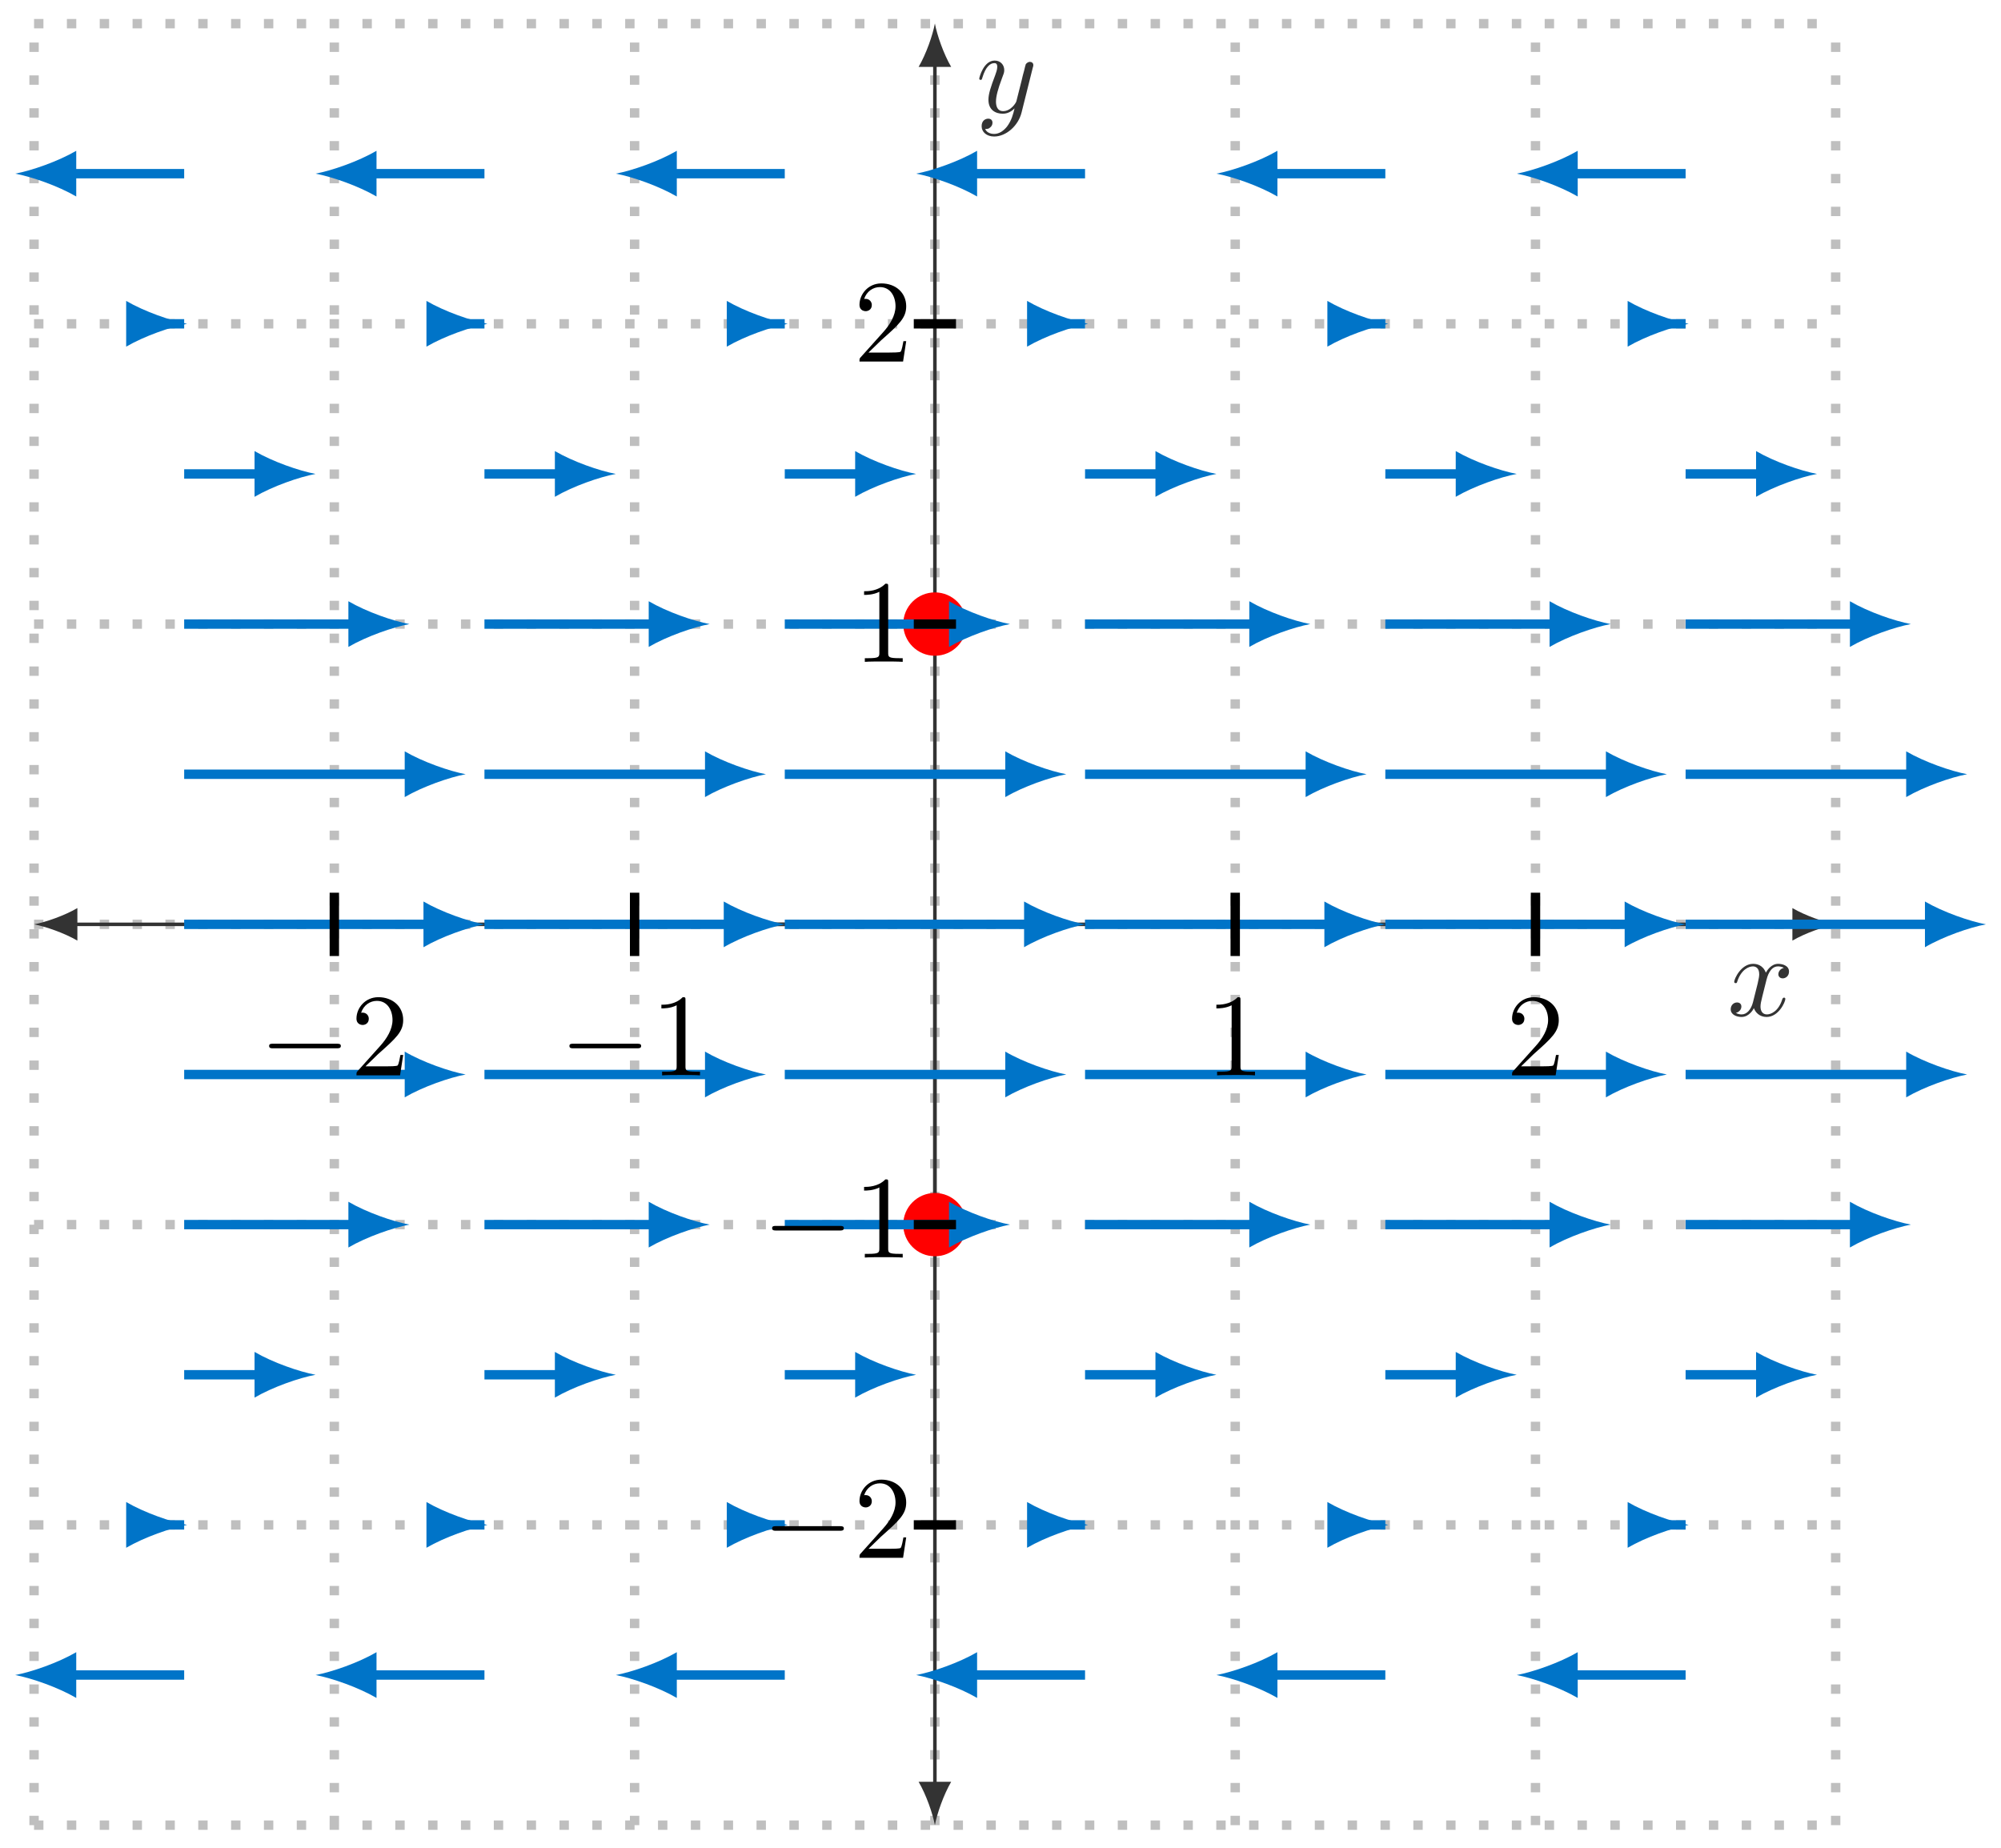 <?xml version="1.0" encoding="UTF-8"?>
<svg xmlns="http://www.w3.org/2000/svg" xmlns:xlink="http://www.w3.org/1999/xlink" width="170pt" height="157pt" viewBox="0 0 170 157" version="1.1">
<defs>
<g>
<symbol overflow="visible" id="glyph0-0">
<path style="stroke:none;" d=""/>
</symbol>
<symbol overflow="visible" id="glyph0-1">
<path style="stroke:none;" d="M 3.328 -3.016 C 3.391 -3.266 3.625 -4.188 4.312 -4.188 C 4.359 -4.188 4.609 -4.188 4.812 -4.062 C 4.531 -4 4.344 -3.766 4.344 -3.516 C 4.344 -3.359 4.453 -3.172 4.719 -3.172 C 4.938 -3.172 5.25 -3.344 5.25 -3.75 C 5.25 -4.266 4.672 -4.406 4.328 -4.406 C 3.75 -4.406 3.406 -3.875 3.281 -3.656 C 3.031 -4.312 2.5 -4.406 2.203 -4.406 C 1.172 -4.406 0.594 -3.125 0.594 -2.875 C 0.594 -2.766 0.703 -2.766 0.719 -2.766 C 0.797 -2.766 0.828 -2.797 0.844 -2.875 C 1.188 -3.938 1.844 -4.188 2.188 -4.188 C 2.375 -4.188 2.719 -4.094 2.719 -3.516 C 2.719 -3.203 2.547 -2.547 2.188 -1.141 C 2.031 -0.531 1.672 -0.109 1.234 -0.109 C 1.172 -0.109 0.953 -0.109 0.734 -0.234 C 0.984 -0.297 1.203 -0.5 1.203 -0.781 C 1.203 -1.047 0.984 -1.125 0.844 -1.125 C 0.531 -1.125 0.297 -0.875 0.297 -0.547 C 0.297 -0.094 0.781 0.109 1.219 0.109 C 1.891 0.109 2.25 -0.594 2.266 -0.641 C 2.391 -0.281 2.75 0.109 3.344 0.109 C 4.375 0.109 4.938 -1.172 4.938 -1.422 C 4.938 -1.531 4.859 -1.531 4.828 -1.531 C 4.734 -1.531 4.719 -1.484 4.688 -1.422 C 4.359 -0.344 3.688 -0.109 3.375 -0.109 C 2.984 -0.109 2.828 -0.422 2.828 -0.766 C 2.828 -0.984 2.875 -1.203 2.984 -1.641 Z M 3.328 -3.016 "/>
</symbol>
<symbol overflow="visible" id="glyph0-2">
<path style="stroke:none;" d="M 4.844 -3.797 C 4.891 -3.938 4.891 -3.953 4.891 -4.031 C 4.891 -4.203 4.75 -4.297 4.594 -4.297 C 4.5 -4.297 4.344 -4.234 4.25 -4.094 C 4.234 -4.031 4.141 -3.734 4.109 -3.547 C 4.031 -3.297 3.969 -3.016 3.906 -2.75 L 3.453 -0.953 C 3.422 -0.812 2.984 -0.109 2.328 -0.109 C 1.828 -0.109 1.719 -0.547 1.719 -0.922 C 1.719 -1.375 1.891 -2 2.219 -2.875 C 2.375 -3.281 2.422 -3.391 2.422 -3.594 C 2.422 -4.031 2.109 -4.406 1.609 -4.406 C 0.656 -4.406 0.297 -2.953 0.297 -2.875 C 0.297 -2.766 0.391 -2.766 0.406 -2.766 C 0.516 -2.766 0.516 -2.797 0.562 -2.953 C 0.844 -3.891 1.234 -4.188 1.578 -4.188 C 1.656 -4.188 1.828 -4.188 1.828 -3.875 C 1.828 -3.625 1.719 -3.359 1.656 -3.172 C 1.25 -2.109 1.078 -1.547 1.078 -1.078 C 1.078 -0.188 1.703 0.109 2.297 0.109 C 2.688 0.109 3.016 -0.062 3.297 -0.344 C 3.172 0.172 3.047 0.672 2.656 1.203 C 2.391 1.531 2.016 1.828 1.562 1.828 C 1.422 1.828 0.969 1.797 0.797 1.406 C 0.953 1.406 1.094 1.406 1.219 1.281 C 1.328 1.203 1.422 1.062 1.422 0.875 C 1.422 0.562 1.156 0.531 1.062 0.531 C 0.828 0.531 0.5 0.688 0.5 1.172 C 0.5 1.672 0.938 2.047 1.562 2.047 C 2.578 2.047 3.609 1.141 3.891 0.016 Z M 4.844 -3.797 "/>
</symbol>
<symbol overflow="visible" id="glyph1-0">
<path style="stroke:none;" d=""/>
</symbol>
<symbol overflow="visible" id="glyph1-1">
<path style="stroke:none;" d="M 6.562 -2.297 C 6.734 -2.297 6.922 -2.297 6.922 -2.5 C 6.922 -2.688 6.734 -2.688 6.562 -2.688 L 1.172 -2.688 C 1 -2.688 0.828 -2.688 0.828 -2.5 C 0.828 -2.297 1 -2.297 1.172 -2.297 Z M 6.562 -2.297 "/>
</symbol>
<symbol overflow="visible" id="glyph2-0">
<path style="stroke:none;" d=""/>
</symbol>
<symbol overflow="visible" id="glyph2-1">
<path style="stroke:none;" d="M 2.938 -6.375 C 2.938 -6.625 2.938 -6.641 2.703 -6.641 C 2.078 -6 1.203 -6 0.891 -6 L 0.891 -5.688 C 1.094 -5.688 1.672 -5.688 2.188 -5.953 L 2.188 -0.781 C 2.188 -0.422 2.156 -0.312 1.266 -0.312 L 0.953 -0.312 L 0.953 0 C 1.297 -0.031 2.156 -0.031 2.562 -0.031 C 2.953 -0.031 3.828 -0.031 4.172 0 L 4.172 -0.312 L 3.859 -0.312 C 2.953 -0.312 2.938 -0.422 2.938 -0.781 Z M 2.938 -6.375 "/>
</symbol>
<symbol overflow="visible" id="glyph2-2">
<path style="stroke:none;" d="M 1.266 -0.766 L 2.328 -1.797 C 3.875 -3.172 4.469 -3.703 4.469 -4.703 C 4.469 -5.844 3.578 -6.641 2.359 -6.641 C 1.234 -6.641 0.5 -5.719 0.5 -4.828 C 0.5 -4.281 1 -4.281 1.031 -4.281 C 1.203 -4.281 1.547 -4.391 1.547 -4.812 C 1.547 -5.062 1.359 -5.328 1.016 -5.328 C 0.938 -5.328 0.922 -5.328 0.891 -5.312 C 1.109 -5.969 1.656 -6.328 2.234 -6.328 C 3.141 -6.328 3.562 -5.516 3.562 -4.703 C 3.562 -3.906 3.078 -3.125 2.516 -2.5 L 0.609 -0.375 C 0.5 -0.266 0.5 -0.234 0.5 0 L 4.203 0 L 4.469 -1.734 L 4.234 -1.734 C 4.172 -1.438 4.109 -1 4 -0.844 C 3.938 -0.766 3.281 -0.766 3.062 -0.766 Z M 1.266 -0.766 "/>
</symbol>
</g>
</defs>
<g id="surface1">
<path style="fill:none;stroke-width:0.797;stroke-linecap:butt;stroke-linejoin:miter;stroke:rgb(75%,75%,75%);stroke-opacity:1;stroke-dasharray:0.797,1.993;stroke-miterlimit:10;" d="M -76.534 -76.536 L 76.536 -76.536 M -76.534 -51.025 L 76.536 -51.025 M -76.534 -25.51 L 76.536 -25.51 M -76.534 0.001 L 76.536 0.001 M -76.534 25.512 L 76.536 25.512 M -76.534 51.023 L 76.536 51.023 M -76.534 76.526 L 76.536 76.526 M -76.534 -76.536 L -76.534 76.537 M -51.023 -76.536 L -51.023 76.537 M -25.512 -76.536 L -25.512 76.537 M -0.001 -76.536 L -0.001 76.537 M 25.514 -76.536 L 25.514 76.537 M 51.025 -76.536 L 51.025 76.537 M 76.528 -76.536 L 76.528 76.537 " transform="matrix(1,0,0,-1,79.427,78.536)"/>
<path style="fill:none;stroke-width:0.299;stroke-linecap:butt;stroke-linejoin:miter;stroke:rgb(20%,20%,20%);stroke-opacity:1;stroke-miterlimit:10;" d="M -25.512 0.001 L 73.219 0.001 " transform="matrix(1,0,0,-1,79.427,78.536)"/>
<path style=" stroke:none;fill-rule:nonzero;fill:rgb(20%,20%,20%);fill-opacity:1;" d="M 155.965 78.535 C 154.98 78.352 153.383 77.797 152.277 77.152 L 152.277 79.918 C 153.383 79.273 154.98 78.719 155.965 78.535 "/>
<g style="fill:rgb(20%,20%,20%);fill-opacity:1;">
  <use xlink:href="#glyph0-1" x="146.74" y="86.296"/>
</g>
<path style="fill:none;stroke-width:0.299;stroke-linecap:butt;stroke-linejoin:miter;stroke:rgb(20%,20%,20%);stroke-opacity:1;stroke-miterlimit:10;" d="M -0.001 0.001 L -73.218 0.001 " transform="matrix(1,0,0,-1,79.427,78.536)"/>
<path style=" stroke:none;fill-rule:nonzero;fill:rgb(20%,20%,20%);fill-opacity:1;" d="M 2.891 78.535 C 3.871 78.719 5.469 79.273 6.574 79.918 L 6.574 77.152 C 5.469 77.797 3.871 78.352 2.891 78.535 "/>
<path style="fill:none;stroke-width:0.299;stroke-linecap:butt;stroke-linejoin:miter;stroke:rgb(20%,20%,20%);stroke-opacity:1;stroke-miterlimit:10;" d="M -0.001 -25.51 L -0.001 73.217 " transform="matrix(1,0,0,-1,79.427,78.536)"/>
<path style=" stroke:none;fill-rule:nonzero;fill:rgb(20%,20%,20%);fill-opacity:1;" d="M 79.426 1.996 C 79.242 2.98 78.691 4.578 78.043 5.684 L 80.809 5.684 C 80.164 4.578 79.609 2.98 79.426 1.996 "/>
<g style="fill:rgb(20%,20%,20%);fill-opacity:1;">
  <use xlink:href="#glyph0-2" x="82.897" y="9.552"/>
</g>
<path style="fill:none;stroke-width:0.299;stroke-linecap:butt;stroke-linejoin:miter;stroke:rgb(20%,20%,20%);stroke-opacity:1;stroke-miterlimit:10;" d="M -0.001 0.001 L -0.001 -73.22 " transform="matrix(1,0,0,-1,79.427,78.536)"/>
<path style=" stroke:none;fill-rule:nonzero;fill:rgb(20%,20%,20%);fill-opacity:1;" d="M 79.426 155.074 C 79.609 154.09 80.164 152.492 80.809 151.387 L 78.043 151.387 C 78.691 152.492 79.242 154.09 79.426 155.074 "/>
<path style=" stroke:none;fill-rule:nonzero;fill:rgb(100%,0%,0%);fill-opacity:1;" d="M 82.117 53.023 C 82.117 51.539 80.914 50.332 79.426 50.332 C 77.941 50.332 76.738 51.539 76.738 53.023 C 76.738 54.508 77.941 55.715 79.426 55.715 C 80.914 55.715 82.117 54.508 82.117 53.023 Z M 82.117 53.023 "/>
<path style=" stroke:none;fill-rule:nonzero;fill:rgb(100%,0%,0%);fill-opacity:1;" d="M 82.117 104.047 C 82.117 102.562 80.914 101.359 79.426 101.359 C 77.941 101.359 76.738 102.562 76.738 104.047 C 76.738 105.535 77.941 106.738 79.426 106.738 C 80.914 106.738 82.117 105.535 82.117 104.047 Z M 82.117 104.047 "/>
<path style="fill:none;stroke-width:0.797;stroke-linecap:butt;stroke-linejoin:miter;stroke:rgb(0%,45.499%,78.4%);stroke-opacity:1;stroke-miterlimit:10;" d="M -63.78 -63.779 L -73.468 -63.779 " transform="matrix(1,0,0,-1,79.427,78.536)"/>
<path style=" stroke:none;fill-rule:nonzero;fill:rgb(0%,45.499%,78.4%);fill-opacity:1;" d="M 1.293 142.316 C 2.676 142.578 4.922 143.355 6.477 144.262 L 6.477 140.375 C 4.922 141.281 2.676 142.059 1.293 142.316 "/>
<path style="fill:none;stroke-width:0.797;stroke-linecap:butt;stroke-linejoin:miter;stroke:rgb(0%,45.499%,78.4%);stroke-opacity:1;stroke-miterlimit:10;" d="M -38.269 -63.779 L -47.957 -63.779 " transform="matrix(1,0,0,-1,79.427,78.536)"/>
<path style=" stroke:none;fill-rule:nonzero;fill:rgb(0%,45.499%,78.4%);fill-opacity:1;" d="M 26.809 142.316 C 28.188 142.578 30.434 143.355 31.988 144.262 L 31.988 140.375 C 30.434 141.281 28.188 142.059 26.809 142.316 "/>
<path style="fill:none;stroke-width:0.797;stroke-linecap:butt;stroke-linejoin:miter;stroke:rgb(0%,45.499%,78.4%);stroke-opacity:1;stroke-miterlimit:10;" d="M -12.755 -63.779 L -22.446 -63.779 " transform="matrix(1,0,0,-1,79.427,78.536)"/>
<path style=" stroke:none;fill-rule:nonzero;fill:rgb(0%,45.499%,78.4%);fill-opacity:1;" d="M 52.32 142.316 C 53.699 142.578 55.945 143.355 57.5 144.262 L 57.5 140.375 C 55.945 141.281 53.699 142.059 52.32 142.316 "/>
<path style="fill:none;stroke-width:0.797;stroke-linecap:butt;stroke-linejoin:miter;stroke:rgb(0%,45.499%,78.4%);stroke-opacity:1;stroke-miterlimit:10;" d="M 12.756 -63.779 L 3.069 -63.779 " transform="matrix(1,0,0,-1,79.427,78.536)"/>
<path style=" stroke:none;fill-rule:nonzero;fill:rgb(0%,45.499%,78.4%);fill-opacity:1;" d="M 77.832 142.316 C 79.215 142.578 81.457 143.355 83.012 144.262 L 83.012 140.375 C 81.457 141.281 79.215 142.059 77.832 142.316 "/>
<path style="fill:none;stroke-width:0.797;stroke-linecap:butt;stroke-linejoin:miter;stroke:rgb(0%,45.499%,78.4%);stroke-opacity:1;stroke-miterlimit:10;" d="M 38.267 -63.779 L 28.58 -63.779 " transform="matrix(1,0,0,-1,79.427,78.536)"/>
<path style=" stroke:none;fill-rule:nonzero;fill:rgb(0%,45.499%,78.4%);fill-opacity:1;" d="M 103.344 142.316 C 104.727 142.578 106.973 143.355 108.527 144.262 L 108.527 140.375 C 106.973 141.281 104.727 142.059 103.344 142.316 "/>
<path style="fill:none;stroke-width:0.797;stroke-linecap:butt;stroke-linejoin:miter;stroke:rgb(0%,45.499%,78.4%);stroke-opacity:1;stroke-miterlimit:10;" d="M 63.778 -63.779 L 54.091 -63.779 " transform="matrix(1,0,0,-1,79.427,78.536)"/>
<path style=" stroke:none;fill-rule:nonzero;fill:rgb(0%,45.499%,78.4%);fill-opacity:1;" d="M 128.859 142.316 C 130.238 142.578 132.484 143.355 134.039 144.262 L 134.039 140.375 C 132.484 141.281 130.238 142.059 128.859 142.316 "/>
<path style="fill:none;stroke-width:0.797;stroke-linecap:butt;stroke-linejoin:miter;stroke:rgb(0%,45.499%,78.4%);stroke-opacity:1;stroke-miterlimit:10;" d="M -63.78 -51.025 L -68.187 -51.025 " transform="matrix(1,0,0,-1,79.427,78.536)"/>
<path style=" stroke:none;fill-rule:nonzero;fill:rgb(0%,45.499%,78.4%);fill-opacity:1;" d="M 15.898 129.562 C 14.52 129.301 12.273 128.523 10.719 127.617 L 10.719 131.504 C 12.273 130.598 14.52 129.82 15.898 129.562 "/>
<path style="fill:none;stroke-width:0.797;stroke-linecap:butt;stroke-linejoin:miter;stroke:rgb(0%,45.499%,78.4%);stroke-opacity:1;stroke-miterlimit:10;" d="M -38.269 -51.025 L -42.676 -51.025 " transform="matrix(1,0,0,-1,79.427,78.536)"/>
<path style=" stroke:none;fill-rule:nonzero;fill:rgb(0%,45.499%,78.4%);fill-opacity:1;" d="M 41.414 129.562 C 40.031 129.301 37.785 128.523 36.23 127.617 L 36.23 131.504 C 37.785 130.598 40.031 129.82 41.414 129.562 "/>
<path style="fill:none;stroke-width:0.797;stroke-linecap:butt;stroke-linejoin:miter;stroke:rgb(0%,45.499%,78.4%);stroke-opacity:1;stroke-miterlimit:10;" d="M -12.755 -51.025 L -17.165 -51.025 " transform="matrix(1,0,0,-1,79.427,78.536)"/>
<path style=" stroke:none;fill-rule:nonzero;fill:rgb(0%,45.499%,78.4%);fill-opacity:1;" d="M 66.926 129.562 C 65.543 129.301 63.301 128.523 61.746 127.617 L 61.746 131.504 C 63.301 130.598 65.543 129.82 66.926 129.562 "/>
<path style="fill:none;stroke-width:0.797;stroke-linecap:butt;stroke-linejoin:miter;stroke:rgb(0%,45.499%,78.4%);stroke-opacity:1;stroke-miterlimit:10;" d="M 12.756 -51.025 L 8.35 -51.025 " transform="matrix(1,0,0,-1,79.427,78.536)"/>
<path style=" stroke:none;fill-rule:nonzero;fill:rgb(0%,45.499%,78.4%);fill-opacity:1;" d="M 92.438 129.562 C 91.055 129.301 88.812 128.523 87.258 127.617 L 87.258 131.504 C 88.812 130.598 91.055 129.82 92.438 129.562 "/>
<path style="fill:none;stroke-width:0.797;stroke-linecap:butt;stroke-linejoin:miter;stroke:rgb(0%,45.499%,78.4%);stroke-opacity:1;stroke-miterlimit:10;" d="M 38.267 -51.025 L 33.861 -51.025 " transform="matrix(1,0,0,-1,79.427,78.536)"/>
<path style=" stroke:none;fill-rule:nonzero;fill:rgb(0%,45.499%,78.4%);fill-opacity:1;" d="M 117.949 129.562 C 116.57 129.301 114.324 128.523 112.77 127.617 L 112.77 131.504 C 114.324 130.598 116.57 129.82 117.949 129.562 "/>
<path style="fill:none;stroke-width:0.797;stroke-linecap:butt;stroke-linejoin:miter;stroke:rgb(0%,45.499%,78.4%);stroke-opacity:1;stroke-miterlimit:10;" d="M 63.778 -51.025 L 59.372 -51.025 " transform="matrix(1,0,0,-1,79.427,78.536)"/>
<path style=" stroke:none;fill-rule:nonzero;fill:rgb(0%,45.499%,78.4%);fill-opacity:1;" d="M 143.465 129.562 C 142.082 129.301 139.836 128.523 138.281 127.617 L 138.281 131.504 C 139.836 130.598 142.082 129.82 143.465 129.562 "/>
<path style="fill:none;stroke-width:0.797;stroke-linecap:butt;stroke-linejoin:miter;stroke:rgb(0%,45.499%,78.4%);stroke-opacity:1;stroke-miterlimit:10;" d="M -63.78 -38.268 L -57.281 -38.268 " transform="matrix(1,0,0,-1,79.427,78.536)"/>
<path style=" stroke:none;fill-rule:nonzero;fill:rgb(0%,45.499%,78.4%);fill-opacity:1;" d="M 26.809 116.805 C 25.426 116.547 23.18 115.77 21.625 114.863 L 21.625 118.746 C 23.18 117.84 25.426 117.062 26.809 116.805 "/>
<path style="fill:none;stroke-width:0.797;stroke-linecap:butt;stroke-linejoin:miter;stroke:rgb(0%,45.499%,78.4%);stroke-opacity:1;stroke-miterlimit:10;" d="M -38.269 -38.268 L -31.77 -38.268 " transform="matrix(1,0,0,-1,79.427,78.536)"/>
<path style=" stroke:none;fill-rule:nonzero;fill:rgb(0%,45.499%,78.4%);fill-opacity:1;" d="M 52.32 116.805 C 50.938 116.547 48.691 115.77 47.141 114.863 L 47.141 118.746 C 48.691 117.84 50.938 117.062 52.32 116.805 "/>
<path style="fill:none;stroke-width:0.797;stroke-linecap:butt;stroke-linejoin:miter;stroke:rgb(0%,45.499%,78.4%);stroke-opacity:1;stroke-miterlimit:10;" d="M -12.755 -38.268 L -6.259 -38.268 " transform="matrix(1,0,0,-1,79.427,78.536)"/>
<path style=" stroke:none;fill-rule:nonzero;fill:rgb(0%,45.499%,78.4%);fill-opacity:1;" d="M 77.832 116.805 C 76.449 116.547 74.207 115.77 72.652 114.863 L 72.652 118.746 C 74.207 117.84 76.449 117.062 77.832 116.805 "/>
<path style="fill:none;stroke-width:0.797;stroke-linecap:butt;stroke-linejoin:miter;stroke:rgb(0%,45.499%,78.4%);stroke-opacity:1;stroke-miterlimit:10;" d="M 12.756 -38.268 L 19.256 -38.268 " transform="matrix(1,0,0,-1,79.427,78.536)"/>
<path style=" stroke:none;fill-rule:nonzero;fill:rgb(0%,45.499%,78.4%);fill-opacity:1;" d="M 103.344 116.805 C 101.965 116.547 99.719 115.77 98.164 114.863 L 98.164 118.746 C 99.719 117.84 101.965 117.062 103.344 116.805 "/>
<path style="fill:none;stroke-width:0.797;stroke-linecap:butt;stroke-linejoin:miter;stroke:rgb(0%,45.499%,78.4%);stroke-opacity:1;stroke-miterlimit:10;" d="M 38.267 -38.268 L 44.767 -38.268 " transform="matrix(1,0,0,-1,79.427,78.536)"/>
<path style=" stroke:none;fill-rule:nonzero;fill:rgb(0%,45.499%,78.4%);fill-opacity:1;" d="M 128.859 116.805 C 127.477 116.547 125.23 115.77 123.676 114.863 L 123.676 118.746 C 125.23 117.84 127.477 117.062 128.859 116.805 "/>
<path style="fill:none;stroke-width:0.797;stroke-linecap:butt;stroke-linejoin:miter;stroke:rgb(0%,45.499%,78.4%);stroke-opacity:1;stroke-miterlimit:10;" d="M 63.778 -38.268 L 70.278 -38.268 " transform="matrix(1,0,0,-1,79.427,78.536)"/>
<path style=" stroke:none;fill-rule:nonzero;fill:rgb(0%,45.499%,78.4%);fill-opacity:1;" d="M 154.371 116.805 C 152.988 116.547 150.742 115.77 149.191 114.863 L 149.191 118.746 C 150.742 117.84 152.988 117.062 154.371 116.805 "/>
<path style="fill:none;stroke-width:0.797;stroke-linecap:butt;stroke-linejoin:miter;stroke:rgb(0%,45.499%,78.4%);stroke-opacity:1;stroke-miterlimit:10;" d="M -63.78 -25.51 L -49.308 -25.51 " transform="matrix(1,0,0,-1,79.427,78.536)"/>
<path style=" stroke:none;fill-rule:nonzero;fill:rgb(0%,45.499%,78.4%);fill-opacity:1;" d="M 34.781 104.047 C 33.398 103.789 31.152 103.012 29.598 102.105 L 29.598 105.992 C 31.152 105.086 33.398 104.309 34.781 104.047 "/>
<path style="fill:none;stroke-width:0.797;stroke-linecap:butt;stroke-linejoin:miter;stroke:rgb(0%,45.499%,78.4%);stroke-opacity:1;stroke-miterlimit:10;" d="M -38.269 -25.51 L -23.797 -25.51 " transform="matrix(1,0,0,-1,79.427,78.536)"/>
<path style=" stroke:none;fill-rule:nonzero;fill:rgb(0%,45.499%,78.4%);fill-opacity:1;" d="M 60.293 104.047 C 58.91 103.789 56.664 103.012 55.113 102.105 L 55.113 105.992 C 56.664 105.086 58.91 104.309 60.293 104.047 "/>
<path style="fill:none;stroke-width:0.797;stroke-linecap:butt;stroke-linejoin:miter;stroke:rgb(0%,45.499%,78.4%);stroke-opacity:1;stroke-miterlimit:10;" d="M -12.755 -25.51 L 1.714 -25.51 " transform="matrix(1,0,0,-1,79.427,78.536)"/>
<path style=" stroke:none;fill-rule:nonzero;fill:rgb(0%,45.499%,78.4%);fill-opacity:1;" d="M 85.805 104.047 C 84.422 103.789 82.18 103.012 80.625 102.105 L 80.625 105.992 C 82.18 105.086 84.422 104.309 85.805 104.047 "/>
<path style="fill:none;stroke-width:0.797;stroke-linecap:butt;stroke-linejoin:miter;stroke:rgb(0%,45.499%,78.4%);stroke-opacity:1;stroke-miterlimit:10;" d="M 12.756 -25.51 L 27.229 -25.51 " transform="matrix(1,0,0,-1,79.427,78.536)"/>
<path style=" stroke:none;fill-rule:nonzero;fill:rgb(0%,45.499%,78.4%);fill-opacity:1;" d="M 111.316 104.047 C 109.938 103.789 107.691 103.012 106.137 102.105 L 106.137 105.992 C 107.691 105.086 109.938 104.309 111.316 104.047 "/>
<path style="fill:none;stroke-width:0.797;stroke-linecap:butt;stroke-linejoin:miter;stroke:rgb(0%,45.499%,78.4%);stroke-opacity:1;stroke-miterlimit:10;" d="M 38.267 -25.51 L 52.74 -25.51 " transform="matrix(1,0,0,-1,79.427,78.536)"/>
<path style=" stroke:none;fill-rule:nonzero;fill:rgb(0%,45.499%,78.4%);fill-opacity:1;" d="M 136.832 104.047 C 135.449 103.789 133.203 103.012 131.648 102.105 L 131.648 105.992 C 133.203 105.086 135.449 104.309 136.832 104.047 "/>
<path style="fill:none;stroke-width:0.797;stroke-linecap:butt;stroke-linejoin:miter;stroke:rgb(0%,45.499%,78.4%);stroke-opacity:1;stroke-miterlimit:10;" d="M 63.778 -25.51 L 78.25 -25.51 " transform="matrix(1,0,0,-1,79.427,78.536)"/>
<path style=" stroke:none;fill-rule:nonzero;fill:rgb(0%,45.499%,78.4%);fill-opacity:1;" d="M 162.344 104.047 C 160.961 103.789 158.715 103.012 157.164 102.105 L 157.164 105.992 C 158.715 105.086 160.961 104.309 162.344 104.047 "/>
<path style="fill:none;stroke-width:0.797;stroke-linecap:butt;stroke-linejoin:miter;stroke:rgb(0%,45.499%,78.4%);stroke-opacity:1;stroke-miterlimit:10;" d="M -63.78 -12.757 L -44.523 -12.757 " transform="matrix(1,0,0,-1,79.427,78.536)"/>
<path style=" stroke:none;fill-rule:nonzero;fill:rgb(0%,45.499%,78.4%);fill-opacity:1;" d="M 39.562 91.293 C 38.184 91.031 35.938 90.258 34.383 89.348 L 34.383 93.234 C 35.938 92.328 38.184 91.551 39.562 91.293 "/>
<path style="fill:none;stroke-width:0.797;stroke-linecap:butt;stroke-linejoin:miter;stroke:rgb(0%,45.499%,78.4%);stroke-opacity:1;stroke-miterlimit:10;" d="M -38.269 -12.757 L -19.012 -12.757 " transform="matrix(1,0,0,-1,79.427,78.536)"/>
<path style=" stroke:none;fill-rule:nonzero;fill:rgb(0%,45.499%,78.4%);fill-opacity:1;" d="M 65.074 91.293 C 63.695 91.031 61.449 90.258 59.895 89.348 L 59.895 93.234 C 61.449 92.328 63.695 91.551 65.074 91.293 "/>
<path style="fill:none;stroke-width:0.797;stroke-linecap:butt;stroke-linejoin:miter;stroke:rgb(0%,45.499%,78.4%);stroke-opacity:1;stroke-miterlimit:10;" d="M -12.755 -12.757 L 6.499 -12.757 " transform="matrix(1,0,0,-1,79.427,78.536)"/>
<path style=" stroke:none;fill-rule:nonzero;fill:rgb(0%,45.499%,78.4%);fill-opacity:1;" d="M 90.59 91.293 C 89.207 91.031 86.961 90.258 85.406 89.348 L 85.406 93.234 C 86.961 92.328 89.207 91.551 90.59 91.293 "/>
<path style="fill:none;stroke-width:0.797;stroke-linecap:butt;stroke-linejoin:miter;stroke:rgb(0%,45.499%,78.4%);stroke-opacity:1;stroke-miterlimit:10;" d="M 12.756 -12.757 L 32.01 -12.757 " transform="matrix(1,0,0,-1,79.427,78.536)"/>
<path style=" stroke:none;fill-rule:nonzero;fill:rgb(0%,45.499%,78.4%);fill-opacity:1;" d="M 116.102 91.293 C 114.719 91.031 112.477 90.258 110.922 89.348 L 110.922 93.234 C 112.477 92.328 114.719 91.551 116.102 91.293 "/>
<path style="fill:none;stroke-width:0.797;stroke-linecap:butt;stroke-linejoin:miter;stroke:rgb(0%,45.499%,78.4%);stroke-opacity:1;stroke-miterlimit:10;" d="M 38.267 -12.757 L 57.525 -12.757 " transform="matrix(1,0,0,-1,79.427,78.536)"/>
<path style=" stroke:none;fill-rule:nonzero;fill:rgb(0%,45.499%,78.4%);fill-opacity:1;" d="M 141.613 91.293 C 140.234 91.031 137.988 90.258 136.434 89.348 L 136.434 93.234 C 137.988 92.328 140.234 91.551 141.613 91.293 "/>
<path style="fill:none;stroke-width:0.797;stroke-linecap:butt;stroke-linejoin:miter;stroke:rgb(0%,45.499%,78.4%);stroke-opacity:1;stroke-miterlimit:10;" d="M 63.778 -12.757 L 83.036 -12.757 " transform="matrix(1,0,0,-1,79.427,78.536)"/>
<path style=" stroke:none;fill-rule:nonzero;fill:rgb(0%,45.499%,78.4%);fill-opacity:1;" d="M 167.125 91.293 C 165.746 91.031 163.5 90.258 161.945 89.348 L 161.945 93.234 C 163.5 92.328 165.746 91.551 167.125 91.293 "/>
<path style="fill:none;stroke-width:0.797;stroke-linecap:butt;stroke-linejoin:miter;stroke:rgb(0%,45.499%,78.4%);stroke-opacity:1;stroke-miterlimit:10;" d="M -63.78 0.001 L -42.929 0.001 " transform="matrix(1,0,0,-1,79.427,78.536)"/>
<path style=" stroke:none;fill-rule:nonzero;fill:rgb(0%,45.499%,78.4%);fill-opacity:1;" d="M 41.156 78.535 C 39.777 78.277 37.531 77.5 35.977 76.594 L 35.977 80.48 C 37.531 79.57 39.777 78.793 41.156 78.535 "/>
<path style="fill:none;stroke-width:0.797;stroke-linecap:butt;stroke-linejoin:miter;stroke:rgb(0%,45.499%,78.4%);stroke-opacity:1;stroke-miterlimit:10;" d="M -38.269 0.001 L -17.419 0.001 " transform="matrix(1,0,0,-1,79.427,78.536)"/>
<path style=" stroke:none;fill-rule:nonzero;fill:rgb(0%,45.499%,78.4%);fill-opacity:1;" d="M 66.672 78.535 C 65.289 78.277 63.043 77.5 61.488 76.594 L 61.488 80.48 C 63.043 79.57 65.289 78.793 66.672 78.535 "/>
<path style="fill:none;stroke-width:0.797;stroke-linecap:butt;stroke-linejoin:miter;stroke:rgb(0%,45.499%,78.4%);stroke-opacity:1;stroke-miterlimit:10;" d="M -12.755 0.001 L 8.092 0.001 " transform="matrix(1,0,0,-1,79.427,78.536)"/>
<path style=" stroke:none;fill-rule:nonzero;fill:rgb(0%,45.499%,78.4%);fill-opacity:1;" d="M 92.184 78.535 C 90.801 78.277 88.559 77.5 87.004 76.594 L 87.004 80.48 C 88.559 79.57 90.801 78.793 92.184 78.535 "/>
<path style="fill:none;stroke-width:0.797;stroke-linecap:butt;stroke-linejoin:miter;stroke:rgb(0%,45.499%,78.4%);stroke-opacity:1;stroke-miterlimit:10;" d="M 12.756 0.001 L 33.607 0.001 " transform="matrix(1,0,0,-1,79.427,78.536)"/>
<path style=" stroke:none;fill-rule:nonzero;fill:rgb(0%,45.499%,78.4%);fill-opacity:1;" d="M 117.695 78.535 C 116.312 78.277 114.07 77.5 112.516 76.594 L 112.516 80.48 C 114.07 79.57 116.312 78.793 117.695 78.535 "/>
<path style="fill:none;stroke-width:0.797;stroke-linecap:butt;stroke-linejoin:miter;stroke:rgb(0%,45.499%,78.4%);stroke-opacity:1;stroke-miterlimit:10;" d="M 38.267 0.001 L 59.118 0.001 " transform="matrix(1,0,0,-1,79.427,78.536)"/>
<path style=" stroke:none;fill-rule:nonzero;fill:rgb(0%,45.499%,78.4%);fill-opacity:1;" d="M 143.207 78.535 C 141.828 78.277 139.582 77.5 138.027 76.594 L 138.027 80.48 C 139.582 79.57 141.828 78.793 143.207 78.535 "/>
<path style="fill:none;stroke-width:0.797;stroke-linecap:butt;stroke-linejoin:miter;stroke:rgb(0%,45.499%,78.4%);stroke-opacity:1;stroke-miterlimit:10;" d="M 63.778 0.001 L 84.629 0.001 " transform="matrix(1,0,0,-1,79.427,78.536)"/>
<path style=" stroke:none;fill-rule:nonzero;fill:rgb(0%,45.499%,78.4%);fill-opacity:1;" d="M 168.723 78.535 C 167.34 78.277 165.094 77.5 163.539 76.594 L 163.539 80.48 C 165.094 79.57 167.34 78.793 168.723 78.535 "/>
<path style="fill:none;stroke-width:0.797;stroke-linecap:butt;stroke-linejoin:miter;stroke:rgb(0%,45.499%,78.4%);stroke-opacity:1;stroke-miterlimit:10;" d="M -63.78 12.754 L -44.523 12.754 " transform="matrix(1,0,0,-1,79.427,78.536)"/>
<path style=" stroke:none;fill-rule:nonzero;fill:rgb(0%,45.499%,78.4%);fill-opacity:1;" d="M 39.562 65.781 C 38.184 65.52 35.938 64.742 34.383 63.836 L 34.383 67.723 C 35.938 66.816 38.184 66.039 39.562 65.781 "/>
<path style="fill:none;stroke-width:0.797;stroke-linecap:butt;stroke-linejoin:miter;stroke:rgb(0%,45.499%,78.4%);stroke-opacity:1;stroke-miterlimit:10;" d="M -38.269 12.754 L -19.012 12.754 " transform="matrix(1,0,0,-1,79.427,78.536)"/>
<path style=" stroke:none;fill-rule:nonzero;fill:rgb(0%,45.499%,78.4%);fill-opacity:1;" d="M 65.074 65.781 C 63.695 65.52 61.449 64.742 59.895 63.836 L 59.895 67.723 C 61.449 66.816 63.695 66.039 65.074 65.781 "/>
<path style="fill:none;stroke-width:0.797;stroke-linecap:butt;stroke-linejoin:miter;stroke:rgb(0%,45.499%,78.4%);stroke-opacity:1;stroke-miterlimit:10;" d="M -12.755 12.754 L 6.499 12.754 " transform="matrix(1,0,0,-1,79.427,78.536)"/>
<path style=" stroke:none;fill-rule:nonzero;fill:rgb(0%,45.499%,78.4%);fill-opacity:1;" d="M 90.59 65.781 C 89.207 65.52 86.961 64.742 85.406 63.836 L 85.406 67.723 C 86.961 66.816 89.207 66.039 90.59 65.781 "/>
<path style="fill:none;stroke-width:0.797;stroke-linecap:butt;stroke-linejoin:miter;stroke:rgb(0%,45.499%,78.4%);stroke-opacity:1;stroke-miterlimit:10;" d="M 12.756 12.754 L 32.01 12.754 " transform="matrix(1,0,0,-1,79.427,78.536)"/>
<path style=" stroke:none;fill-rule:nonzero;fill:rgb(0%,45.499%,78.4%);fill-opacity:1;" d="M 116.102 65.781 C 114.719 65.52 112.477 64.742 110.922 63.836 L 110.922 67.723 C 112.477 66.816 114.719 66.039 116.102 65.781 "/>
<path style="fill:none;stroke-width:0.797;stroke-linecap:butt;stroke-linejoin:miter;stroke:rgb(0%,45.499%,78.4%);stroke-opacity:1;stroke-miterlimit:10;" d="M 38.267 12.754 L 57.525 12.754 " transform="matrix(1,0,0,-1,79.427,78.536)"/>
<path style=" stroke:none;fill-rule:nonzero;fill:rgb(0%,45.499%,78.4%);fill-opacity:1;" d="M 141.613 65.781 C 140.234 65.52 137.988 64.742 136.434 63.836 L 136.434 67.723 C 137.988 66.816 140.234 66.039 141.613 65.781 "/>
<path style="fill:none;stroke-width:0.797;stroke-linecap:butt;stroke-linejoin:miter;stroke:rgb(0%,45.499%,78.4%);stroke-opacity:1;stroke-miterlimit:10;" d="M 63.778 12.754 L 83.036 12.754 " transform="matrix(1,0,0,-1,79.427,78.536)"/>
<path style=" stroke:none;fill-rule:nonzero;fill:rgb(0%,45.499%,78.4%);fill-opacity:1;" d="M 167.125 65.781 C 165.746 65.52 163.5 64.742 161.945 63.836 L 161.945 67.723 C 163.5 66.816 165.746 66.039 167.125 65.781 "/>
<path style="fill:none;stroke-width:0.797;stroke-linecap:butt;stroke-linejoin:miter;stroke:rgb(0%,45.499%,78.4%);stroke-opacity:1;stroke-miterlimit:10;" d="M -63.78 25.512 L -49.308 25.512 " transform="matrix(1,0,0,-1,79.427,78.536)"/>
<path style=" stroke:none;fill-rule:nonzero;fill:rgb(0%,45.499%,78.4%);fill-opacity:1;" d="M 34.781 53.023 C 33.398 52.766 31.152 51.988 29.598 51.082 L 29.598 54.965 C 31.152 54.059 33.398 53.281 34.781 53.023 "/>
<path style="fill:none;stroke-width:0.797;stroke-linecap:butt;stroke-linejoin:miter;stroke:rgb(0%,45.499%,78.4%);stroke-opacity:1;stroke-miterlimit:10;" d="M -38.269 25.512 L -23.797 25.512 " transform="matrix(1,0,0,-1,79.427,78.536)"/>
<path style=" stroke:none;fill-rule:nonzero;fill:rgb(0%,45.499%,78.4%);fill-opacity:1;" d="M 60.293 53.023 C 58.91 52.766 56.664 51.988 55.113 51.082 L 55.113 54.965 C 56.664 54.059 58.91 53.281 60.293 53.023 "/>
<path style="fill:none;stroke-width:0.797;stroke-linecap:butt;stroke-linejoin:miter;stroke:rgb(0%,45.499%,78.4%);stroke-opacity:1;stroke-miterlimit:10;" d="M -12.755 25.512 L 1.714 25.512 " transform="matrix(1,0,0,-1,79.427,78.536)"/>
<path style=" stroke:none;fill-rule:nonzero;fill:rgb(0%,45.499%,78.4%);fill-opacity:1;" d="M 85.805 53.023 C 84.422 52.766 82.18 51.988 80.625 51.082 L 80.625 54.965 C 82.18 54.059 84.422 53.281 85.805 53.023 "/>
<path style="fill:none;stroke-width:0.797;stroke-linecap:butt;stroke-linejoin:miter;stroke:rgb(0%,45.499%,78.4%);stroke-opacity:1;stroke-miterlimit:10;" d="M 12.756 25.512 L 27.229 25.512 " transform="matrix(1,0,0,-1,79.427,78.536)"/>
<path style=" stroke:none;fill-rule:nonzero;fill:rgb(0%,45.499%,78.4%);fill-opacity:1;" d="M 111.316 53.023 C 109.938 52.766 107.691 51.988 106.137 51.082 L 106.137 54.965 C 107.691 54.059 109.938 53.281 111.316 53.023 "/>
<path style="fill:none;stroke-width:0.797;stroke-linecap:butt;stroke-linejoin:miter;stroke:rgb(0%,45.499%,78.4%);stroke-opacity:1;stroke-miterlimit:10;" d="M 38.267 25.512 L 52.74 25.512 " transform="matrix(1,0,0,-1,79.427,78.536)"/>
<path style=" stroke:none;fill-rule:nonzero;fill:rgb(0%,45.499%,78.4%);fill-opacity:1;" d="M 136.832 53.023 C 135.449 52.766 133.203 51.988 131.648 51.082 L 131.648 54.965 C 133.203 54.059 135.449 53.281 136.832 53.023 "/>
<path style="fill:none;stroke-width:0.797;stroke-linecap:butt;stroke-linejoin:miter;stroke:rgb(0%,45.499%,78.4%);stroke-opacity:1;stroke-miterlimit:10;" d="M 63.778 25.512 L 78.25 25.512 " transform="matrix(1,0,0,-1,79.427,78.536)"/>
<path style=" stroke:none;fill-rule:nonzero;fill:rgb(0%,45.499%,78.4%);fill-opacity:1;" d="M 162.344 53.023 C 160.961 52.766 158.715 51.988 157.164 51.082 L 157.164 54.965 C 158.715 54.059 160.961 53.281 162.344 53.023 "/>
<path style="fill:none;stroke-width:0.797;stroke-linecap:butt;stroke-linejoin:miter;stroke:rgb(0%,45.499%,78.4%);stroke-opacity:1;stroke-miterlimit:10;" d="M -63.78 38.269 L -57.281 38.269 " transform="matrix(1,0,0,-1,79.427,78.536)"/>
<path style=" stroke:none;fill-rule:nonzero;fill:rgb(0%,45.499%,78.4%);fill-opacity:1;" d="M 26.809 40.266 C 25.426 40.008 23.18 39.23 21.625 38.324 L 21.625 42.211 C 23.18 41.305 25.426 40.527 26.809 40.266 "/>
<path style="fill:none;stroke-width:0.797;stroke-linecap:butt;stroke-linejoin:miter;stroke:rgb(0%,45.499%,78.4%);stroke-opacity:1;stroke-miterlimit:10;" d="M -38.269 38.269 L -31.77 38.269 " transform="matrix(1,0,0,-1,79.427,78.536)"/>
<path style=" stroke:none;fill-rule:nonzero;fill:rgb(0%,45.499%,78.4%);fill-opacity:1;" d="M 52.32 40.266 C 50.938 40.008 48.691 39.23 47.141 38.324 L 47.141 42.211 C 48.691 41.305 50.938 40.527 52.32 40.266 "/>
<path style="fill:none;stroke-width:0.797;stroke-linecap:butt;stroke-linejoin:miter;stroke:rgb(0%,45.499%,78.4%);stroke-opacity:1;stroke-miterlimit:10;" d="M -12.755 38.269 L -6.259 38.269 " transform="matrix(1,0,0,-1,79.427,78.536)"/>
<path style=" stroke:none;fill-rule:nonzero;fill:rgb(0%,45.499%,78.4%);fill-opacity:1;" d="M 77.832 40.266 C 76.449 40.008 74.207 39.23 72.652 38.324 L 72.652 42.211 C 74.207 41.305 76.449 40.527 77.832 40.266 "/>
<path style="fill:none;stroke-width:0.797;stroke-linecap:butt;stroke-linejoin:miter;stroke:rgb(0%,45.499%,78.4%);stroke-opacity:1;stroke-miterlimit:10;" d="M 12.756 38.269 L 19.256 38.269 " transform="matrix(1,0,0,-1,79.427,78.536)"/>
<path style=" stroke:none;fill-rule:nonzero;fill:rgb(0%,45.499%,78.4%);fill-opacity:1;" d="M 103.344 40.266 C 101.965 40.008 99.719 39.23 98.164 38.324 L 98.164 42.211 C 99.719 41.305 101.965 40.527 103.344 40.266 "/>
<path style="fill:none;stroke-width:0.797;stroke-linecap:butt;stroke-linejoin:miter;stroke:rgb(0%,45.499%,78.4%);stroke-opacity:1;stroke-miterlimit:10;" d="M 38.267 38.269 L 44.767 38.269 " transform="matrix(1,0,0,-1,79.427,78.536)"/>
<path style=" stroke:none;fill-rule:nonzero;fill:rgb(0%,45.499%,78.4%);fill-opacity:1;" d="M 128.859 40.266 C 127.477 40.008 125.23 39.23 123.676 38.324 L 123.676 42.211 C 125.23 41.305 127.477 40.527 128.859 40.266 "/>
<path style="fill:none;stroke-width:0.797;stroke-linecap:butt;stroke-linejoin:miter;stroke:rgb(0%,45.499%,78.4%);stroke-opacity:1;stroke-miterlimit:10;" d="M 63.778 38.269 L 70.278 38.269 " transform="matrix(1,0,0,-1,79.427,78.536)"/>
<path style=" stroke:none;fill-rule:nonzero;fill:rgb(0%,45.499%,78.4%);fill-opacity:1;" d="M 154.371 40.266 C 152.988 40.008 150.742 39.23 149.191 38.324 L 149.191 42.211 C 150.742 41.305 152.988 40.527 154.371 40.266 "/>
<path style="fill:none;stroke-width:0.797;stroke-linecap:butt;stroke-linejoin:miter;stroke:rgb(0%,45.499%,78.4%);stroke-opacity:1;stroke-miterlimit:10;" d="M -63.78 51.023 L -68.187 51.023 " transform="matrix(1,0,0,-1,79.427,78.536)"/>
<path style=" stroke:none;fill-rule:nonzero;fill:rgb(0%,45.499%,78.4%);fill-opacity:1;" d="M 15.898 27.512 C 14.52 27.25 12.273 26.473 10.719 25.566 L 10.719 29.453 C 12.273 28.547 14.52 27.77 15.898 27.512 "/>
<path style="fill:none;stroke-width:0.797;stroke-linecap:butt;stroke-linejoin:miter;stroke:rgb(0%,45.499%,78.4%);stroke-opacity:1;stroke-miterlimit:10;" d="M -38.269 51.023 L -42.676 51.023 " transform="matrix(1,0,0,-1,79.427,78.536)"/>
<path style=" stroke:none;fill-rule:nonzero;fill:rgb(0%,45.499%,78.4%);fill-opacity:1;" d="M 41.414 27.512 C 40.031 27.25 37.785 26.473 36.23 25.566 L 36.23 29.453 C 37.785 28.547 40.031 27.77 41.414 27.512 "/>
<path style="fill:none;stroke-width:0.797;stroke-linecap:butt;stroke-linejoin:miter;stroke:rgb(0%,45.499%,78.4%);stroke-opacity:1;stroke-miterlimit:10;" d="M -12.755 51.023 L -17.165 51.023 " transform="matrix(1,0,0,-1,79.427,78.536)"/>
<path style=" stroke:none;fill-rule:nonzero;fill:rgb(0%,45.499%,78.4%);fill-opacity:1;" d="M 66.926 27.512 C 65.543 27.25 63.301 26.473 61.746 25.566 L 61.746 29.453 C 63.301 28.547 65.543 27.77 66.926 27.512 "/>
<path style="fill:none;stroke-width:0.797;stroke-linecap:butt;stroke-linejoin:miter;stroke:rgb(0%,45.499%,78.4%);stroke-opacity:1;stroke-miterlimit:10;" d="M 12.756 51.023 L 8.35 51.023 " transform="matrix(1,0,0,-1,79.427,78.536)"/>
<path style=" stroke:none;fill-rule:nonzero;fill:rgb(0%,45.499%,78.4%);fill-opacity:1;" d="M 92.438 27.512 C 91.055 27.25 88.812 26.473 87.258 25.566 L 87.258 29.453 C 88.812 28.547 91.055 27.77 92.438 27.512 "/>
<path style="fill:none;stroke-width:0.797;stroke-linecap:butt;stroke-linejoin:miter;stroke:rgb(0%,45.499%,78.4%);stroke-opacity:1;stroke-miterlimit:10;" d="M 38.267 51.023 L 33.861 51.023 " transform="matrix(1,0,0,-1,79.427,78.536)"/>
<path style=" stroke:none;fill-rule:nonzero;fill:rgb(0%,45.499%,78.4%);fill-opacity:1;" d="M 117.949 27.512 C 116.57 27.25 114.324 26.473 112.77 25.566 L 112.77 29.453 C 114.324 28.547 116.57 27.77 117.949 27.512 "/>
<path style="fill:none;stroke-width:0.797;stroke-linecap:butt;stroke-linejoin:miter;stroke:rgb(0%,45.499%,78.4%);stroke-opacity:1;stroke-miterlimit:10;" d="M 63.778 51.023 L 59.372 51.023 " transform="matrix(1,0,0,-1,79.427,78.536)"/>
<path style=" stroke:none;fill-rule:nonzero;fill:rgb(0%,45.499%,78.4%);fill-opacity:1;" d="M 143.465 27.512 C 142.082 27.25 139.836 26.473 138.281 25.566 L 138.281 29.453 C 139.836 28.547 142.082 27.77 143.465 27.512 "/>
<path style="fill:none;stroke-width:0.797;stroke-linecap:butt;stroke-linejoin:miter;stroke:rgb(0%,45.499%,78.4%);stroke-opacity:1;stroke-miterlimit:10;" d="M -63.78 63.78 L -73.468 63.78 " transform="matrix(1,0,0,-1,79.427,78.536)"/>
<path style=" stroke:none;fill-rule:nonzero;fill:rgb(0%,45.499%,78.4%);fill-opacity:1;" d="M 1.293 14.754 C 2.676 15.012 4.922 15.789 6.477 16.695 L 6.477 12.812 C 4.922 13.719 2.676 14.496 1.293 14.754 "/>
<path style="fill:none;stroke-width:0.797;stroke-linecap:butt;stroke-linejoin:miter;stroke:rgb(0%,45.499%,78.4%);stroke-opacity:1;stroke-miterlimit:10;" d="M -38.269 63.78 L -47.957 63.78 " transform="matrix(1,0,0,-1,79.427,78.536)"/>
<path style=" stroke:none;fill-rule:nonzero;fill:rgb(0%,45.499%,78.4%);fill-opacity:1;" d="M 26.809 14.754 C 28.188 15.012 30.434 15.789 31.988 16.695 L 31.988 12.812 C 30.434 13.719 28.188 14.496 26.809 14.754 "/>
<path style="fill:none;stroke-width:0.797;stroke-linecap:butt;stroke-linejoin:miter;stroke:rgb(0%,45.499%,78.4%);stroke-opacity:1;stroke-miterlimit:10;" d="M -12.755 63.78 L -22.446 63.78 " transform="matrix(1,0,0,-1,79.427,78.536)"/>
<path style=" stroke:none;fill-rule:nonzero;fill:rgb(0%,45.499%,78.4%);fill-opacity:1;" d="M 52.32 14.754 C 53.699 15.012 55.945 15.789 57.5 16.695 L 57.5 12.812 C 55.945 13.719 53.699 14.496 52.32 14.754 "/>
<path style="fill:none;stroke-width:0.797;stroke-linecap:butt;stroke-linejoin:miter;stroke:rgb(0%,45.499%,78.4%);stroke-opacity:1;stroke-miterlimit:10;" d="M 12.756 63.78 L 3.069 63.78 " transform="matrix(1,0,0,-1,79.427,78.536)"/>
<path style=" stroke:none;fill-rule:nonzero;fill:rgb(0%,45.499%,78.4%);fill-opacity:1;" d="M 77.832 14.754 C 79.215 15.012 81.457 15.789 83.012 16.695 L 83.012 12.812 C 81.457 13.719 79.215 14.496 77.832 14.754 "/>
<path style="fill:none;stroke-width:0.797;stroke-linecap:butt;stroke-linejoin:miter;stroke:rgb(0%,45.499%,78.4%);stroke-opacity:1;stroke-miterlimit:10;" d="M 38.267 63.78 L 28.58 63.78 " transform="matrix(1,0,0,-1,79.427,78.536)"/>
<path style=" stroke:none;fill-rule:nonzero;fill:rgb(0%,45.499%,78.4%);fill-opacity:1;" d="M 103.344 14.754 C 104.727 15.012 106.973 15.789 108.527 16.695 L 108.527 12.812 C 106.973 13.719 104.727 14.496 103.344 14.754 "/>
<path style="fill:none;stroke-width:0.797;stroke-linecap:butt;stroke-linejoin:miter;stroke:rgb(0%,45.499%,78.4%);stroke-opacity:1;stroke-miterlimit:10;" d="M 63.778 63.78 L 54.091 63.78 " transform="matrix(1,0,0,-1,79.427,78.536)"/>
<path style=" stroke:none;fill-rule:nonzero;fill:rgb(0%,45.499%,78.4%);fill-opacity:1;" d="M 128.859 14.754 C 130.238 15.012 132.484 15.789 134.039 16.695 L 134.039 12.812 C 132.484 13.719 130.238 14.496 128.859 14.754 "/>
<path style="fill:none;stroke-width:0.797;stroke-linecap:butt;stroke-linejoin:miter;stroke:rgb(0%,0%,0%);stroke-opacity:1;stroke-miterlimit:10;" d="M -25.512 2.688 L -25.512 -2.691 " transform="matrix(1,0,0,-1,79.427,78.536)"/>
<g style="fill:rgb(0%,0%,0%);fill-opacity:1;">
  <use xlink:href="#glyph1-1" x="47.549" y="91.365"/>
</g>
<g style="fill:rgb(0%,0%,0%);fill-opacity:1;">
  <use xlink:href="#glyph2-1" x="55.298" y="91.365"/>
</g>
<path style="fill:none;stroke-width:0.797;stroke-linecap:butt;stroke-linejoin:miter;stroke:rgb(0%,0%,0%);stroke-opacity:1;stroke-miterlimit:10;" d="M -51.023 2.688 L -51.023 -2.691 " transform="matrix(1,0,0,-1,79.427,78.536)"/>
<g style="fill:rgb(0%,0%,0%);fill-opacity:1;">
  <use xlink:href="#glyph1-1" x="22.036" y="91.365"/>
</g>
<g style="fill:rgb(0%,0%,0%);fill-opacity:1;">
  <use xlink:href="#glyph2-2" x="29.785" y="91.365"/>
</g>
<path style="fill:none;stroke-width:0.797;stroke-linecap:butt;stroke-linejoin:miter;stroke:rgb(0%,0%,0%);stroke-opacity:1;stroke-miterlimit:10;" d="M 25.514 2.688 L 25.514 -2.691 " transform="matrix(1,0,0,-1,79.427,78.536)"/>
<g style="fill:rgb(0%,0%,0%);fill-opacity:1;">
  <use xlink:href="#glyph2-1" x="102.449" y="91.365"/>
</g>
<path style="fill:none;stroke-width:0.797;stroke-linecap:butt;stroke-linejoin:miter;stroke:rgb(0%,0%,0%);stroke-opacity:1;stroke-miterlimit:10;" d="M 51.025 2.688 L 51.025 -2.691 " transform="matrix(1,0,0,-1,79.427,78.536)"/>
<g style="fill:rgb(0%,0%,0%);fill-opacity:1;">
  <use xlink:href="#glyph2-2" x="127.961" y="91.365"/>
</g>
<path style="fill:none;stroke-width:0.797;stroke-linecap:butt;stroke-linejoin:miter;stroke:rgb(0%,0%,0%);stroke-opacity:1;stroke-miterlimit:10;" d="M -1.794 -51.025 L 1.792 -51.025 " transform="matrix(1,0,0,-1,79.427,78.536)"/>
<g style="fill:rgb(0%,0%,0%);fill-opacity:1;">
  <use xlink:href="#glyph1-1" x="64.77" y="132.356"/>
</g>
<g style="fill:rgb(0%,0%,0%);fill-opacity:1;">
  <use xlink:href="#glyph2-2" x="72.52" y="132.356"/>
</g>
<path style="fill:none;stroke-width:0.797;stroke-linecap:butt;stroke-linejoin:miter;stroke:rgb(0%,0%,0%);stroke-opacity:1;stroke-miterlimit:10;" d="M -1.794 -25.51 L 1.792 -25.51 " transform="matrix(1,0,0,-1,79.427,78.536)"/>
<g style="fill:rgb(0%,0%,0%);fill-opacity:1;">
  <use xlink:href="#glyph1-1" x="64.77" y="106.844"/>
</g>
<g style="fill:rgb(0%,0%,0%);fill-opacity:1;">
  <use xlink:href="#glyph2-1" x="72.52" y="106.844"/>
</g>
<path style="fill:none;stroke-width:0.797;stroke-linecap:butt;stroke-linejoin:miter;stroke:rgb(0%,0%,0%);stroke-opacity:1;stroke-miterlimit:10;" d="M -1.794 25.512 L 1.792 25.512 " transform="matrix(1,0,0,-1,79.427,78.536)"/>
<g style="fill:rgb(0%,0%,0%);fill-opacity:1;">
  <use xlink:href="#glyph2-1" x="72.52" y="56.233"/>
</g>
<path style="fill:none;stroke-width:0.797;stroke-linecap:butt;stroke-linejoin:miter;stroke:rgb(0%,0%,0%);stroke-opacity:1;stroke-miterlimit:10;" d="M -1.794 51.023 L 1.792 51.023 " transform="matrix(1,0,0,-1,79.427,78.536)"/>
<g style="fill:rgb(0%,0%,0%);fill-opacity:1;">
  <use xlink:href="#glyph2-2" x="72.52" y="30.72"/>
</g>
</g>
</svg>
